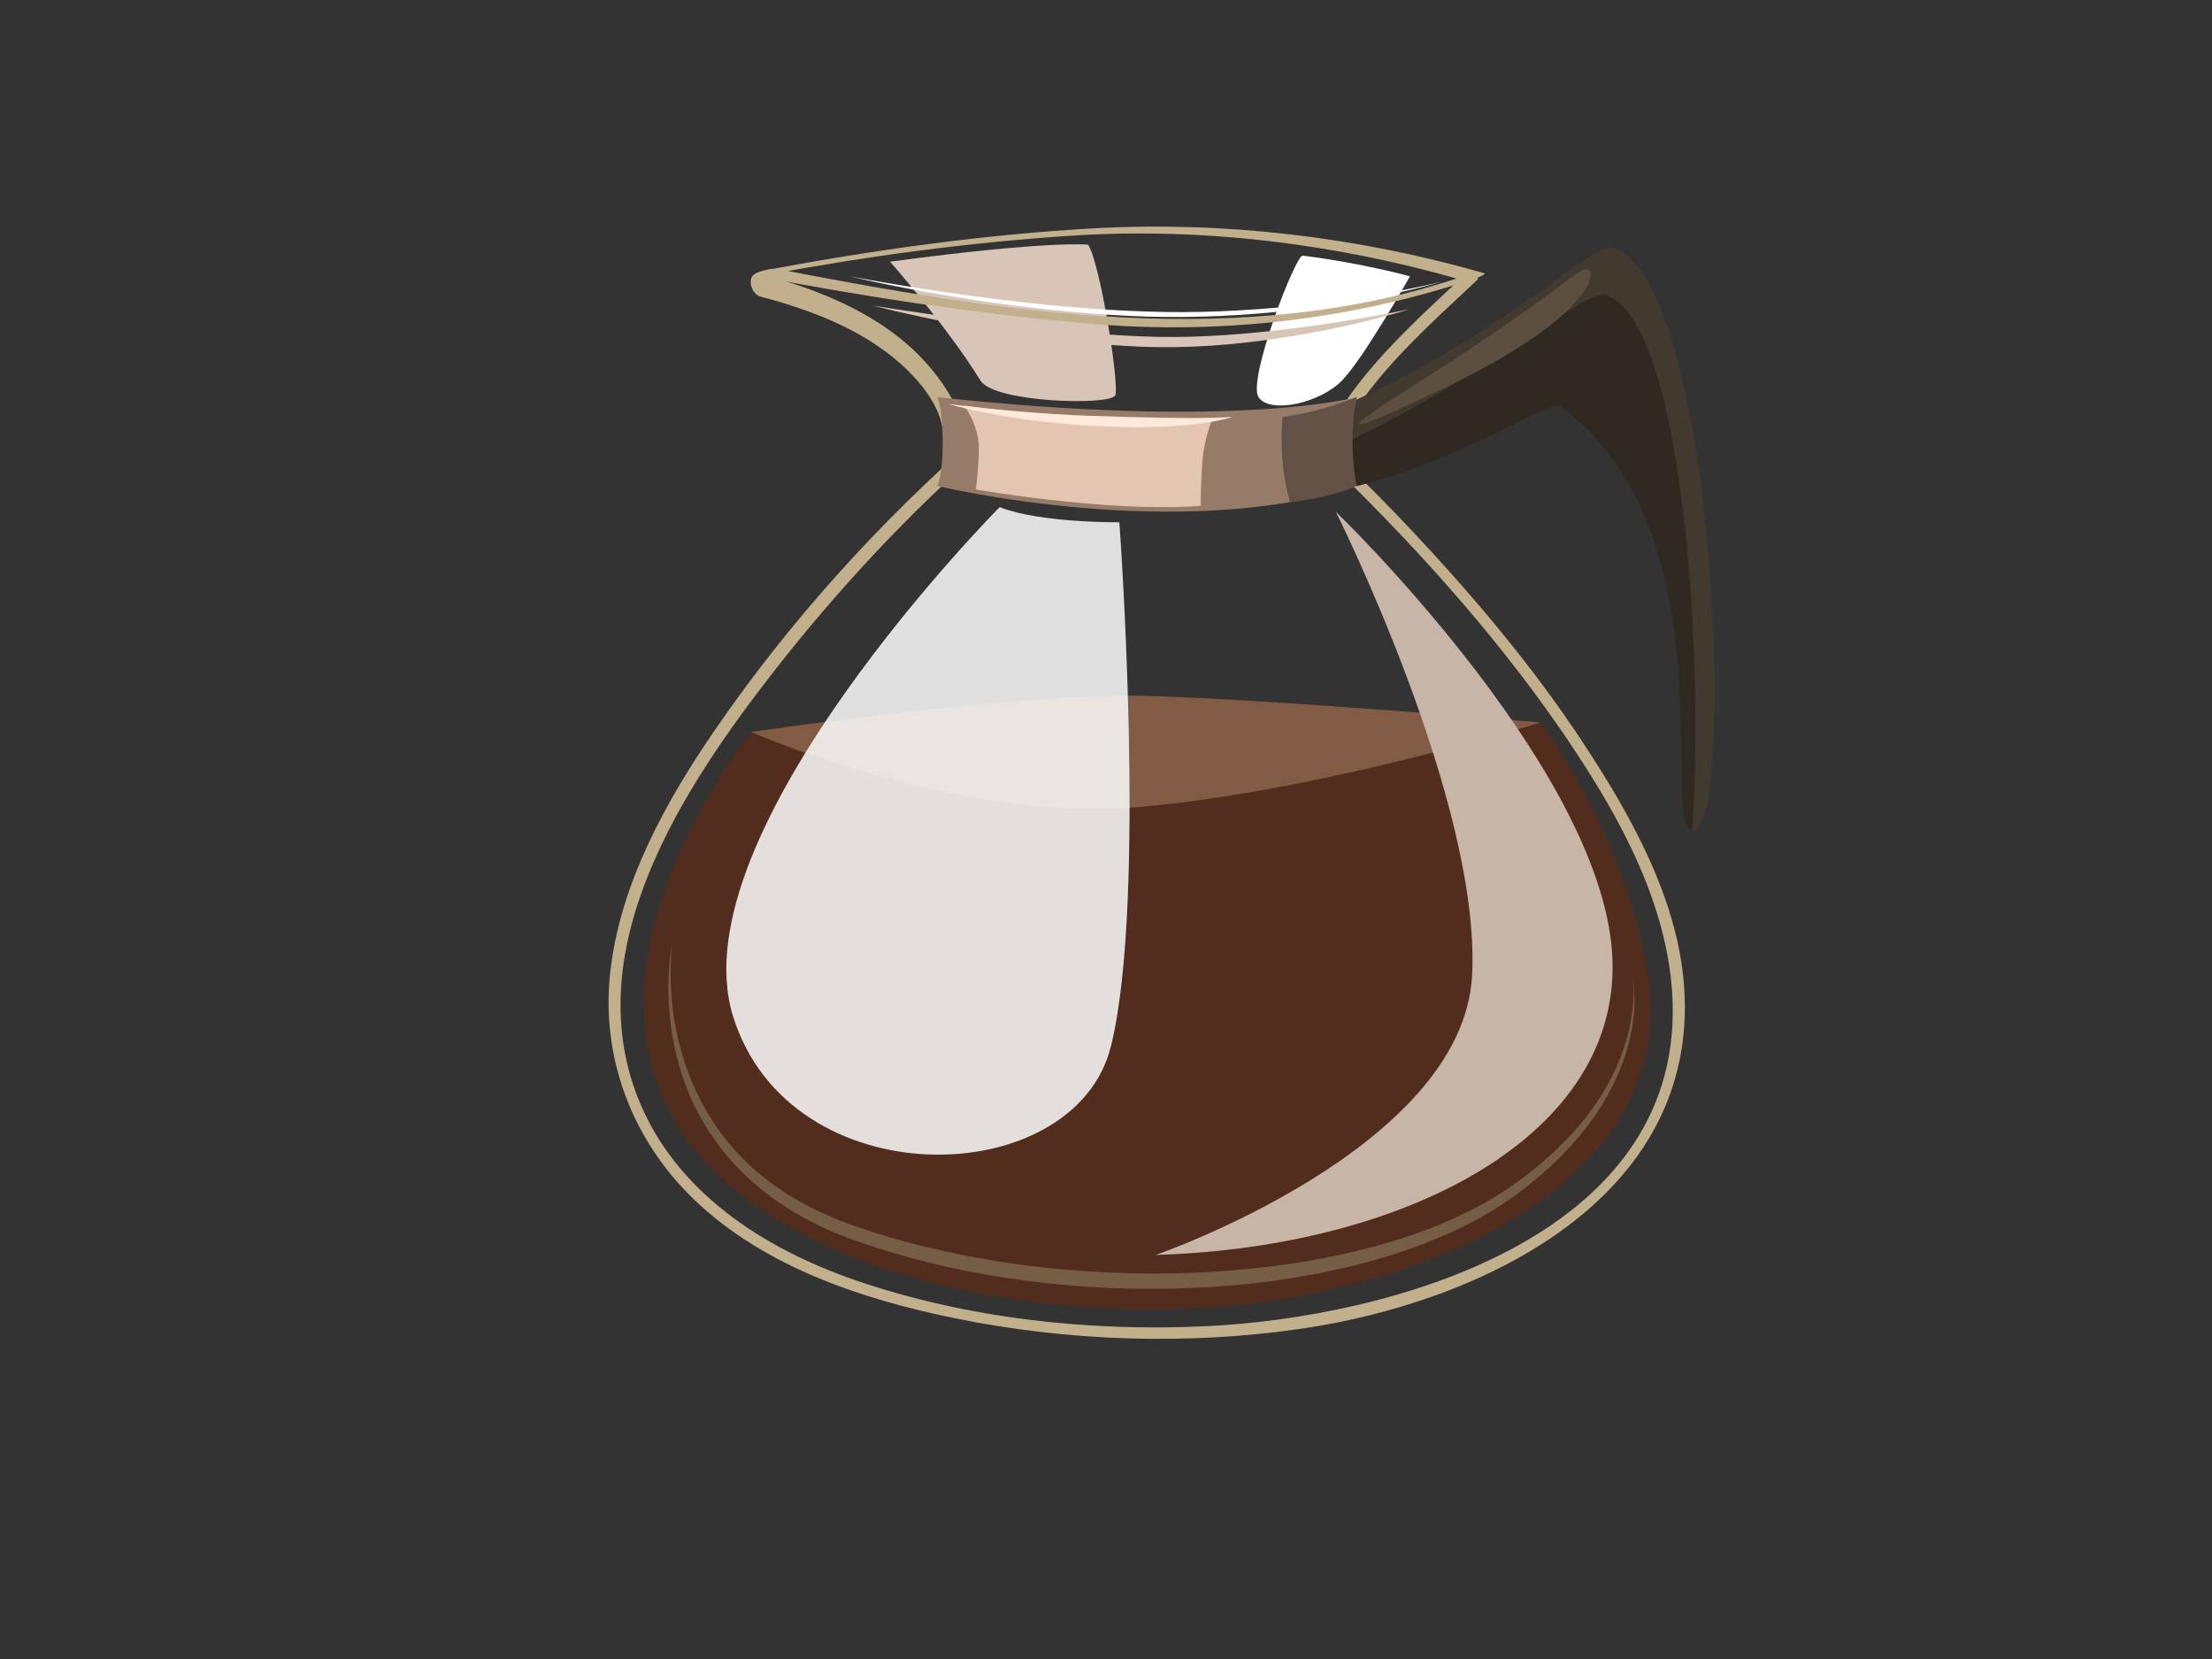 <?xml version="1.0" encoding="utf-8"?>
<!-- Generator: Adobe Illustrator 17.0.0, SVG Export Plug-In . SVG Version: 6.00 Build 0)  -->
<!DOCTYPE svg PUBLIC "-//W3C//DTD SVG 1.1//EN" "http://www.w3.org/Graphics/SVG/1.1/DTD/svg11.dtd">
<svg version="1.1" id="Layer_1" xmlns="http://www.w3.org/2000/svg" xmlns:xlink="http://www.w3.org/1999/xlink" x="0px" y="0px"
	 width="800px" height="600px" viewBox="0 0 800 600" enable-background="new 0 0 800 600" xml:space="preserve">
<rect x="0" y="0" width="800" height="600" fill="#333333" stroke="none"/>
<path fill="#D9C5B7" d="M321.891,94.634c0,0,20.123,22.746,32.767,43.068c4.957,7.959,47.13,9.03,48.691,5.289
	c1.558-3.748-5.45-47.931-9.822-54.486C393.527,88.504,380.253,86.833,321.891,94.634z"/>
<path fill="#FFFFFF" d="M471.145,92.445c-2.566-0.324-20.047,44.929-15.986,51.178c4.056,6.248,22.469,2.192,30.429-6.235
	c7.957-8.426,24.344-37.452,24.344-37.452S493.211,95.256,471.145,92.445z"/>
<g>
	<path fill="#C2B08D" d="M353.56,157.774c-35.564,31.061-68.21,67.217-94.92,106.11c-17.906,26.073-34.425,55.871-37.947,87.815
		c-3.436,31.177,8.222,61.155,30.805,82.591c25.256,23.973,60.431,35.648,93.842,42.473c40.888,8.353,84.136,9.793,125.428,3.766
		c64.878-9.471,143.857-46.91,138.307-123.828c-2.304-31.915-19.541-62.267-36.753-88.4c-18.069-27.433-39.448-52.721-61.92-76.623
		c-7.482-7.959-15.158-15.739-23.004-23.339c-2.041-1.975-5.768-7.239-8.794-7.927c-29.826-6.765-61.393-7.979-91.813-6.441
		c-10.81,0.547-21.574,1.758-32.271,3.386c-2.938,0.448-1.097,4.452,1.388,4.075c39.335-5.985,80.266-5.324,119.364,2.327
		c0.813,0.159,1.625,0.324,2.433,0.503c-1.072-0.238-1.283-0.891-0.396-0.07c1.751,1.615,3.478,3.255,5.2,4.902
		c7.352,7.033,14.505,14.27,21.538,21.622c23.052,24.099,44.651,49.751,63.305,77.423c18.803,27.89,36.527,60.121,37.575,94.514
		c2.589,84.848-101.869,113.79-168.796,116.99c-42.3,2.024-86.636-2.814-126.761-16.635c-33.243-11.45-65.396-32.123-78.701-66.054
		c-21.526-54.902,16.94-112.767,49.37-154.338c22.866-29.311,48.797-57.121,76.829-81.602
		C358.899,159.242,355.433,156.138,353.56,157.774z"/>
</g>
<g>
	<path fill="#C2B08D" d="M348.205,155.881c-0.941-8.014-6.054-15.956-11.007-22.016c-15.371-18.802-39.039-28.632-61.92-34.697
		c-5.599-1.484-4.378,6.998-0.248,8.093c20.753,5.502,41.968,13.786,56.567,30.189c4.239,4.763,8.529,11.432,9.257,17.616
		C341.394,159.674,348.921,161.972,348.205,155.881L348.205,155.881z"/>
</g>
<g>
	<path fill="#C2B08D" d="M273.391,99.777c40.392,7.774,81.314,13.975,122.306,17.403c46.588,3.895,94.836-1.734,139.169-16.982
		c0.027-0.01,2.893-1.115,1.908-1.397c-45.575-13.066-93.83-18.86-141.132-16.217c-39.699,2.219-79.476,7.791-118.555,15.096
		c-5.284,0.988-4.91,2.691,0.352,1.707c36.424-6.808,73.427-11.765,110.401-14.168c46.87-3.045,95.024,2.906,140.183,15.854
		c0.636-0.466,1.273-0.931,1.908-1.397c-80.664,27.744-167.139,13.33-248.797-2.386c-1.947-0.376-4.508,0.394-6.339,0.983
		C274.265,98.442,271.532,99.418,273.391,99.777z"/>
</g>
<g>
	<path fill="#C2B08D" d="M530.529,98.635c-17.477,16.409-38.016,34.479-49.511,55.769c-0.755,1.398,3.396,3.562,4.165,2.14
		c11.435-21.183,31.687-38.971,49.085-55.306C535.587,99.998,531.618,97.613,530.529,98.635L530.529,98.635z"/>
</g>
<path fill="#967B69" d="M338.912,143.623c0,0,2.016,3.132,2.016,16.241c0,13.108-2.016,15.87-2.016,15.87s86.906,20.955,151.769,0
	c0,0-2.131-6.666-2.131-15.25c0-8.579,2.131-16.861,2.131-16.861S448.294,155.474,338.912,143.623z"/>
<path fill="#522D1E" d="M271.642,264.726c0,0-53.958,67.103-34.682,125.151c23.47,70.695,142.356,92.068,221.007,80.836
	c78.649-11.235,147.659-52.831,138.1-117.038c-7.642-51.354-38.968-92.381-38.968-92.381L271.642,264.726z"/>
<path fill="#825B45" d="M271.642,264.726c0,0,74.172,32.769,140.081,27.153c65.904-5.619,145.377-30.585,145.377-30.585
	s-100.801-8.738-145.377-9.676C367.143,250.682,271.642,264.726,271.642,264.726z"/>
<path opacity="0.84" fill="#FFFFFF" d="M361.527,183.419c0,0-116.871,117.706-96.453,183.993
	c20.416,66.29,123.629,63.736,136.724,10.954c13.095-52.779,3.032-189.48,3.032-189.48S376.273,189.201,361.527,183.419z"/>
<path fill="#423A2E" d="M583.26,89.531c-7.642-2.334-40.278,33.205-102.201,59.182c0,0,2.098,10.254,4.645,18.146
	c54.257-25.253,83.217-56.116,90.352-53.935c29.599,9.04,40.269,134.426,35.867,187.504c0.221,0.064,0.436,0.097,0.634,0.069
	C627.851,298.332,620.674,100.962,583.26,89.531z"/>
<path fill="#302922" d="M580.496,106.64c-7.139-2.18-42.174,29.39-96.431,54.644c1.675,5.167,5.175,14.904,6.778,14.5
	c39.339-9.862,69.971-31.576,73.635-28.823c61.274,46.056,35.643,149.99,47.445,153.466
	C616.325,247.35,610.092,115.682,580.496,106.64z"/>
<path fill="#E3C5B2" d="M348.584,146.616c0,0,5.452,6.849,5.452,15.743c0,5.626-1.078,14.656-1.078,14.656s47.581,8.436,81.29,5.938
	c0,0,0.002-8.425,0.627-16.226c0.619-7.801,3.595-15.369,3.595-15.369s-19.518,1.323-48.696-0.573
	C363.921,149.103,348.584,146.616,348.584,146.616z"/>
<path fill="#5C4F40" d="M571.116,98.296c-6.233,4.305-22.083,17.001-49.305,34.346c-24.005,15.299-54.895,34.405,2.453,6.716
	C581.606,111.674,578.962,92.873,571.116,98.296z"/>
<path fill="#FFE9DA" d="M342.799,146.086c8.572,1.105,17.138,1.994,25.712,2.707c8.571,0.729,17.146,1.281,25.725,1.591
	c8.592,0.327,17.18,0.506,25.762,0.689c8.588,0.114,17.165,0.275,25.796-0.314c-4.15,1.316-8.475,1.979-12.778,2.53
	c-4.311,0.543-8.645,0.852-12.976,1.038c-8.67,0.396-17.336,0.131-25.977-0.357c-8.653-0.525-17.279-1.405-25.845-2.673
	C359.664,149.984,351.138,148.397,342.799,146.086z"/>
<path fill="#C7B5A7" d="M418.017,453.862c0,0,111.104-38.391,114.382-101.125c3.28-62.73-49.298-167.69-49.298-167.69
	s92.26,88.836,99.635,156.144C590.11,408.501,511.022,451.052,418.017,453.862z"/>
<path fill="#755D46" d="M243.086,341.192c-1.965,19.593,1.382,39.763,10.41,56.995c4.449,8.633,10.382,16.452,17.443,23.051
	c7.056,6.614,15.199,12.005,23.891,16.244c4.351,2.113,8.829,3.973,13.39,5.613c4.603,1.633,9.25,3.122,13.949,4.494
	c9.387,2.743,18.929,4.96,28.539,6.805c19.224,3.706,38.785,5.619,58.362,6.096c19.58,0.493,39.198-0.703,58.551-3.567
	c9.672-1.457,19.269-3.401,28.702-5.936c9.431-2.529,18.721-5.603,27.651-9.505c8.926-3.914,17.472-8.606,25.316-14.406
	c7.887-5.745,15.186-12.304,21.555-19.692c6.345-7.397,11.66-15.746,15.211-24.872c1.779-4.558,3.089-9.302,3.902-14.14
	c0.785-4.835,1.144-9.8,0.493-14.696c1.657,9.773,0.094,19.922-3.119,29.304c-3.257,9.424-8.358,18.173-14.561,25.99
	c-6.193,7.851-13.561,14.712-21.438,20.826c-3.926,3.049-8.074,5.941-12.366,8.509c-4.305,2.562-8.747,4.878-13.283,6.981
	c-18.171,8.406-37.633,13.521-57.258,16.762c-19.654,3.253-39.6,4.373-59.48,4.018c-19.89-0.407-39.738-2.557-59.269-6.374
	c-9.765-1.923-19.429-4.367-28.955-7.269c-4.756-1.457-9.491-3.042-14.167-4.774c-4.709-1.746-9.32-3.775-13.774-6.121
	c-8.914-4.659-17.256-10.521-24.418-17.618c-7.167-7.083-13.103-15.392-17.448-24.434c-4.326-9.06-7.004-18.811-8.304-28.665
	C241.342,360.956,241.329,350.921,243.086,341.192z"/>
<path fill="#FFFFFF" d="M307.304,99.936c8.871,1.652,17.76,3.179,26.678,4.526c8.908,1.405,17.837,2.66,26.784,3.748
	c17.886,2.222,35.847,3.897,53.846,4.447c17.992,0.667,36.013-0.223,53.935-2.021c8.963-0.905,17.894-2.118,26.789-3.579
	c8.899-1.432,17.759-3.146,26.532-5.249c-17.39,4.863-35.232,8.034-53.168,10.209c-17.945,2.167-36.062,2.98-54.144,2.485
	c-18.081-0.597-36.087-2.373-53.98-4.83C342.692,107.138,324.888,104.019,307.304,99.936z"/>
<g>
	<path fill="#D9C5B7" d="M315.648,110.549c16.17,2.534,32.361,4.781,48.558,6.813c8.106,0.957,16.207,1.918,24.327,2.629
		c8.115,0.75,16.238,1.374,24.362,1.657c8.126,0.372,16.219,0.282,24.347-0.134c8.121-0.361,16.228-1.129,24.329-2.006
		c8.093-0.927,16.177-2.034,24.236-3.335c8.074-1.224,16.102-2.75,24.124-4.375c-15.681,4.72-31.744,8.215-47.985,10.61
		c-16.229,2.396-32.718,3.652-49.197,2.982c-16.441-0.708-32.757-2.599-48.946-5.143
		C347.612,117.716,331.537,114.502,315.648,110.549z"/>
</g>
<path fill="#635145" d="M463.895,150.81c0,0-1.905,15.032,2.638,30.768c0,0,12.543-0.891,24.148-5.844c0,0-3.406-14.482,0-32.111
	C490.681,143.623,477.945,148.937,463.895,150.81z"/>
</svg>
